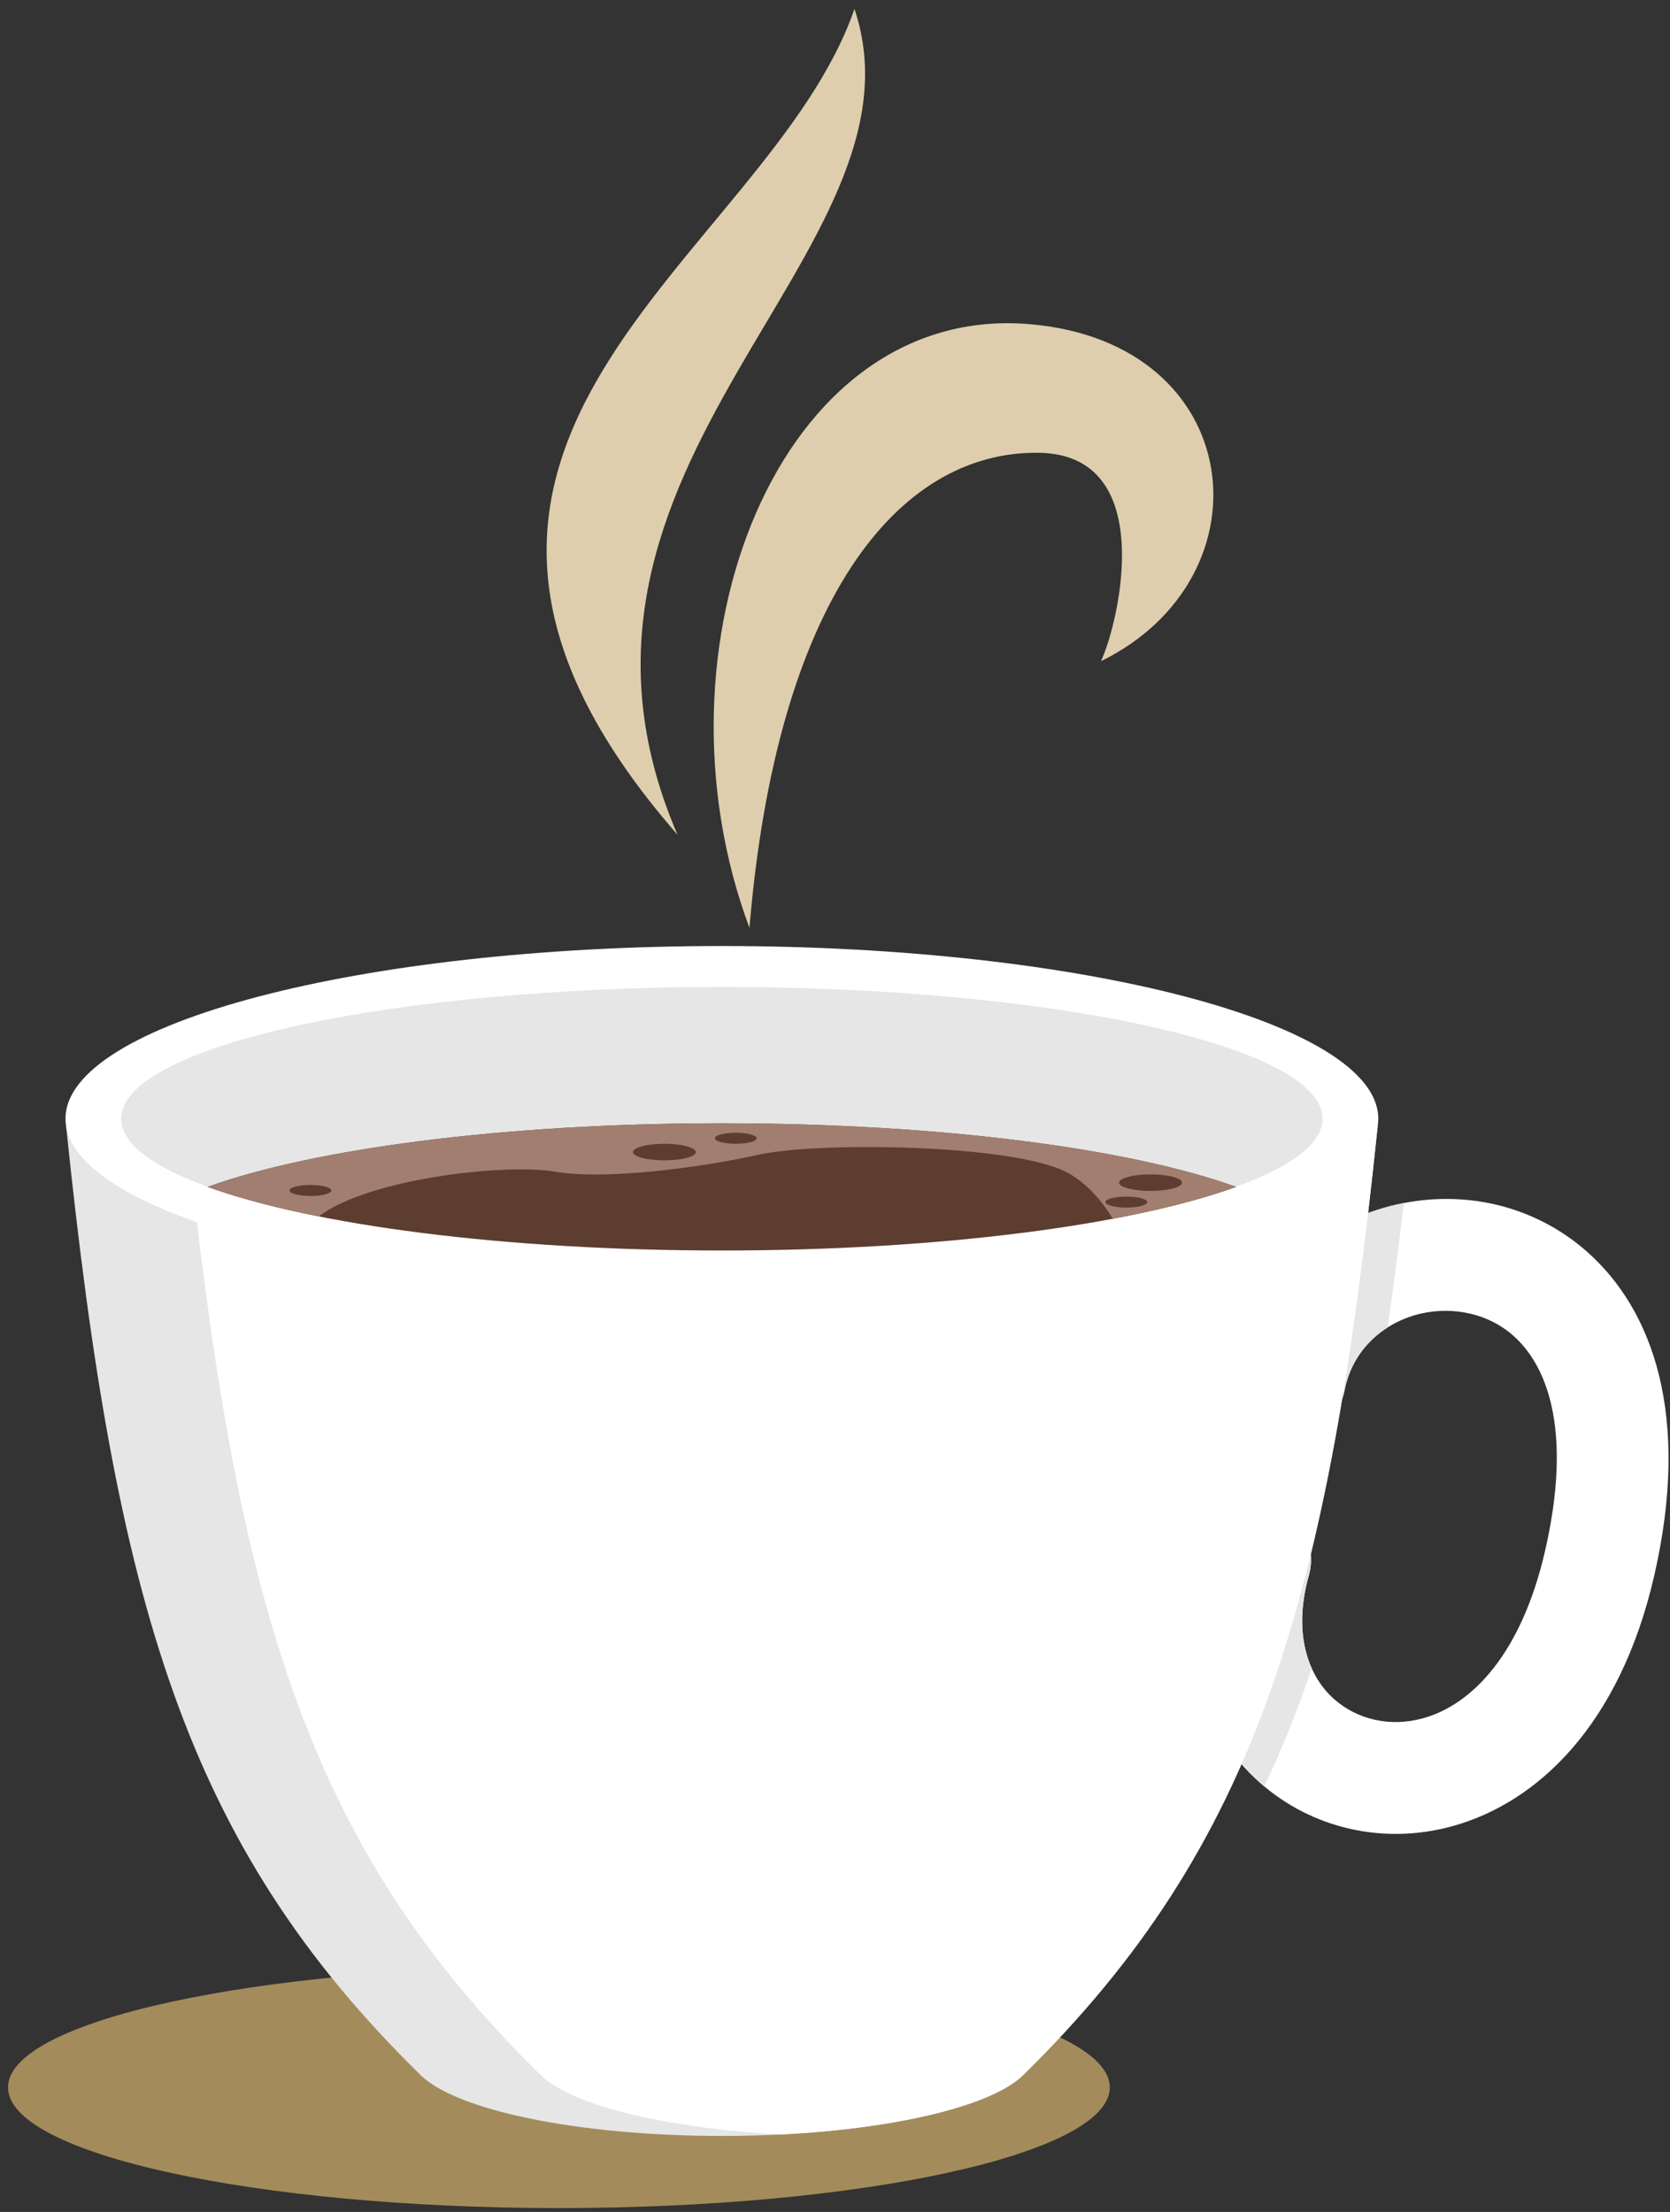 <?xml version="1.0" encoding="UTF-8"?>
<svg width="117px" height="155px" viewBox="0 0 117 155" version="1.1" xmlns="http://www.w3.org/2000/svg" xmlns:xlink="http://www.w3.org/1999/xlink">
    <rect x="0" y="0" width="117" height="155" fill="#333333" stroke="none"/>
    <title>Cup 1</title>
    <g id="Page-1" stroke="none" stroke-width="1" fill="none" fill-rule="evenodd">
        <g id="222629-P28RX6-279" transform="translate(-47, -28)">
            <g id="Cup-1" transform="translate(47.562, 28.625)">
                <path d="M38.594,154.101 C59.852,154.101 77.189,150.303 77.189,145.647 C77.189,140.99 59.852,137.193 38.594,137.193 C17.337,137.193 7.10542736e-15,140.99 7.10542736e-15,145.647 C7.10542736e-15,150.303 17.337,154.101 38.594,154.101" id="Fill-67" fill="#A38B5B"></path>
                <path d="M71.112,144.79 C68.616,147.241 60.116,149.047 50.013,149.047 C39.782,149.047 31.196,147.196 28.822,144.698 L28.82,144.698 C12.404,128.57 7.525,111.679 4.076,78.339 L95.956,78.3 C92.507,111.64 87.531,128.662 71.114,144.79 L71.112,144.79" id="Fill-68" fill="#E6E6E6"></path>
                <path d="M93.641,96.782 C93.226,98.91 91.164,100.298 89.036,99.883 C86.909,99.468 85.52,97.406 85.936,95.278 C87.173,89.009 91.939,84.966 97.356,83.765 C99.614,83.265 101.977,83.256 104.234,83.785 C106.531,84.324 108.741,85.415 110.648,87.107 C115.224,91.166 117.922,98.581 115.319,109.846 C112.913,120.256 107.165,125.676 101.236,127.329 C98.793,128.01 96.32,128.047 94.013,127.524 C91.68,126.995 89.519,125.894 87.725,124.307 C83.698,120.744 81.55,114.831 83.59,107.625 C84.174,105.54 86.34,104.323 88.425,104.908 C90.51,105.493 91.727,107.658 91.142,109.744 C90.025,113.69 90.989,116.741 92.914,118.444 C93.711,119.149 94.68,119.641 95.732,119.879 C96.809,120.124 97.979,120.102 99.148,119.776 C102.588,118.818 106.024,115.24 107.674,108.097 C109.517,100.124 108.092,95.306 105.46,92.971 C104.583,92.193 103.546,91.685 102.453,91.429 C101.32,91.164 100.149,91.165 99.044,91.41 C96.473,91.98 94.217,93.868 93.641,96.782" id="Fill-69" fill="#FFFFFF"></path>
                <path d="M88.013,124.555 C87.916,124.474 87.82,124.391 87.725,124.307 C83.698,120.744 81.55,114.831 83.59,107.625 C84.174,105.54 86.34,104.323 88.425,104.908 C90.51,105.493 91.727,107.658 91.142,109.744 C90.401,112.361 90.576,114.584 91.339,116.282 C90.357,119.194 89.256,121.939 88.013,124.555 Z M93.641,96.782 C93.226,98.91 91.164,100.298 89.036,99.883 C86.909,99.467 85.52,97.406 85.936,95.278 C87.173,89.009 91.938,84.966 97.356,83.765 C97.5,83.733 97.645,83.703 97.79,83.675 C97.436,86.718 97.062,89.619 96.66,92.388 C95.172,93.331 94.028,94.825 93.641,96.782 L93.641,96.782 Z" id="Fill-70" fill="#E6E6E6"></path>
                <path d="M71.112,144.79 C68.972,146.892 62.416,148.519 54.22,148.94 C45.907,148.512 39.282,146.844 37.242,144.698 L37.241,144.698 C20.825,128.57 15.946,111.679 12.497,78.339 L95.956,78.303 C92.507,111.642 87.53,128.663 71.114,144.79 L71.112,144.79" id="Fill-71" fill="#FFFFFF"></path>
                <path d="M50.013,89.869 C75.342,89.869 96,84.432 96,77.767 C96,71.101 75.342,65.665 50.013,65.665 C24.684,65.665 4.026,71.101 4.026,77.767 C4.026,84.432 24.684,89.869 50.013,89.869" id="Fill-72" fill="#FFFFFF"></path>
                <path d="M50.013,87.001 C73.194,87.001 92.101,82.853 92.101,77.767 C92.101,72.681 73.194,68.533 50.013,68.533 C26.832,68.533 7.925,72.681 7.925,77.767 C7.925,82.853 26.832,87.001 50.013,87.001" id="Fill-73" fill="#E6E6E6"></path>
                <path d="M86.038,82.544 C78.663,85.215 65.289,87.001 50.013,87.001 C34.737,87.001 21.362,85.215 13.987,82.544 C21.362,79.872 34.737,78.086 50.013,78.086 C65.289,78.086 78.663,79.872 86.038,82.544" id="Fill-74" fill="#5C3D30"></path>
                <path d="M86.038,82.544 C83.713,83.386 80.79,84.14 77.4,84.778 C76.462,83.216 75.25,82.058 74.102,81.484 C70.199,79.532 56.686,79.382 52.632,80.283 C48.579,81.184 41.823,82.085 38.369,81.484 C34.917,80.883 25.308,81.935 21.769,84.613 C18.742,84.011 16.114,83.314 13.987,82.544 C21.362,79.872 34.737,78.086 50.013,78.086 C65.288,78.086 78.663,79.872 86.038,82.544" id="Fill-75" fill="#A17E6F"></path>
                <path d="M80.047,82.828 C81.261,82.828 82.251,82.568 82.251,82.248 C82.251,81.929 81.261,81.669 80.047,81.669 C78.833,81.669 77.843,81.929 77.843,82.248 C77.843,82.568 78.833,82.828 80.047,82.828" id="Fill-76" fill="#5C3D30"></path>
                <path d="M50.985,79.524 C51.793,79.524 52.451,79.351 52.451,79.139 C52.451,78.926 51.793,78.753 50.985,78.753 C50.178,78.753 49.519,78.926 49.519,79.139 C49.519,79.351 50.178,79.524 50.985,79.524" id="Fill-77" fill="#5C3D30"></path>
                <path d="M78.349,83.994 C79.157,83.994 79.815,83.821 79.815,83.609 C79.815,83.396 79.157,83.223 78.349,83.223 C77.542,83.223 76.883,83.396 76.883,83.609 C76.883,83.821 77.542,83.994 78.349,83.994" id="Fill-78" fill="#5C3D30"></path>
                <path d="M45.985,80.684 C47.199,80.684 48.189,80.423 48.189,80.104 C48.189,79.784 47.199,79.524 45.985,79.524 C44.772,79.524 43.782,79.784 43.782,80.104 C43.782,80.423 44.772,80.684 45.985,80.684" id="Fill-79" fill="#5C3D30"></path>
                <path d="M21.188,83.181 C21.995,83.181 22.654,83.007 22.654,82.795 C22.654,82.582 21.995,82.409 21.188,82.409 C20.381,82.409 19.722,82.582 19.722,82.795 C19.722,83.007 20.381,83.181 21.188,83.181" id="Fill-80" fill="#5C3D30"></path>
                <path d="M76.572,45.706 C88.536,39.85 86.844,23.421 71.623,22.094 C53.918,20.55 44.646,44.807 51.944,64.393 C53.849,41.537 62.264,30.986 72.193,31.102 C80.617,31.2 77.848,42.974 76.572,45.706" id="Fill-81" fill="#DFCEAD"></path>
                <path d="M46.907,57.873 C35.672,31.813 64.999,17.027 59.302,0 C53.218,17.607 22.767,30.184 46.907,57.873" id="Fill-82" fill="#DFCEAD"></path>
            </g>
        </g>
    </g>
</svg>